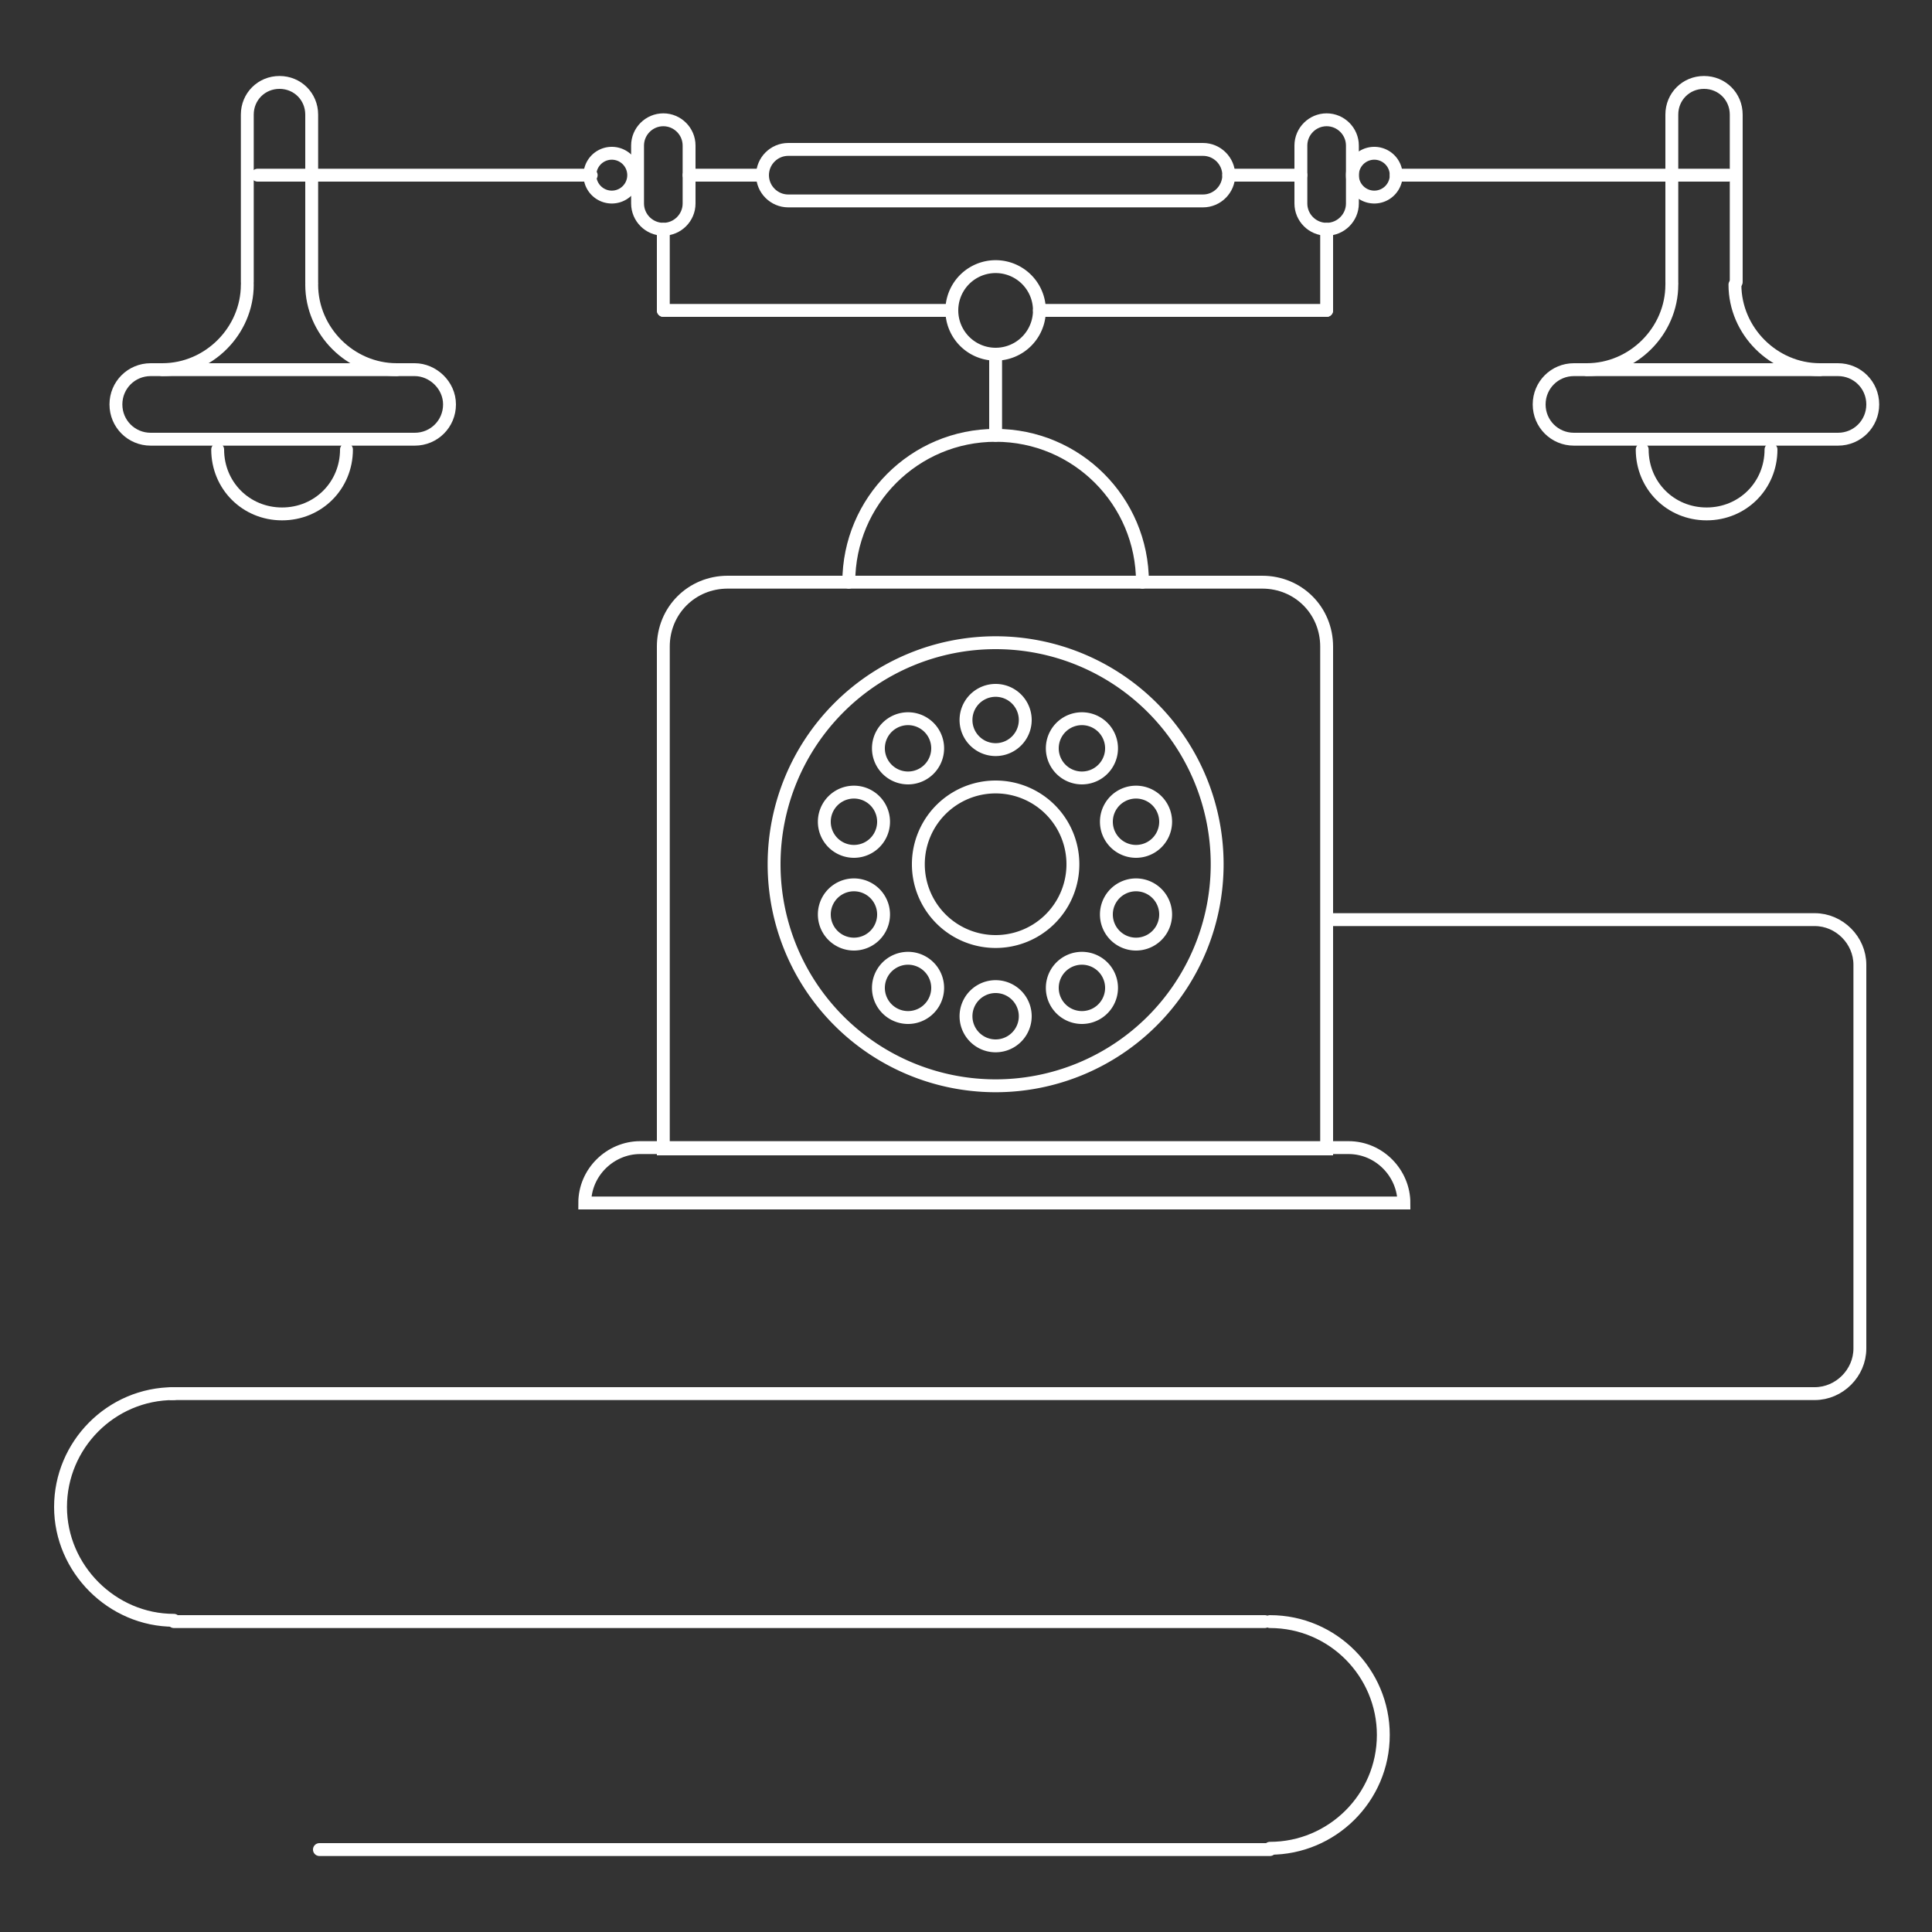 <?xml version="1.0" encoding="utf-8"?>
<!-- Generator: Adobe Illustrator 16.0.0, SVG Export Plug-In . SVG Version: 6.00 Build 0)  -->
<!DOCTYPE svg PUBLIC "-//W3C//DTD SVG 1.1//EN" "http://www.w3.org/Graphics/SVG/1.1/DTD/svg11.dtd">
<svg version="1.1" id="Layer_1" xmlns="http://www.w3.org/2000/svg" xmlns:xlink="http://www.w3.org/1999/xlink" x="0px" y="0px"
	 width="150px" height="150px" viewBox="0 0 150 150" enable-background="new 0 0 150 150" xml:space="preserve">

<rect x="0" y="0" width="150" height="150" fill="#333333" stroke="none"/>

<g class="ms">
	<path fill="none"  stroke="#fff" stroke-linecap="round" stroke-miterlimit="10" d="M103,89.2v-39c0-2.8-2.2-5-5-5H56.5
		c-2.8,0-5,2.2-5,5v39H103z"/>
	<path fill="none"  stroke="#fff" stroke-linecap="round" stroke-miterlimit="10" d="M109,93.4L109,93.4c0-2.3-1.9-4.3-4.3-4.3
		h-55c-2.3,0-4.3,1.9-4.3,4.3l0,0H109z"/>
	<path fill="none"  stroke="#fff" stroke-linecap="round" stroke-miterlimit="10" d="M60.1,67.1a17.2,17.2 0 1,0 34.4,0a17.2,17.2 0 1,0 -34.4,0"/>

	<path fill="none"  stroke="#fff" stroke-linecap="round" stroke-miterlimit="10" d="M71.3,67.1a6,6 0 1,0 12,0a6,6 0 1,0 -12,0"/>

	<path fill="none"  stroke="#fff" stroke-linecap="round" stroke-miterlimit="10" d="M75,55.9a2.3,2.3 0 1,0 4.6,0a2.3,2.3 0 1,0 -4.6,0"/>

	<path fill="none"  stroke="#fff" stroke-linecap="round" stroke-miterlimit="10" d="M75,78.9a2.3,2.3 0 1,0 4.6,0a2.3,2.3 0 1,0 -4.6,0"/>
	
	<path fill="none"  stroke="#fff" stroke-linecap="round" stroke-miterlimit="10" d="M81.7,58.1a2.3,2.3 0 1,0 4.6,0a2.3,2.3 0 1,0 -4.6,0"/>
	
	<path fill="none"  stroke="#fff" stroke-linecap="round" stroke-miterlimit="10" d="M68.2,76.7a2.3,2.3 0 1,0 4.6,0a2.3,2.3 0 1,0 -4.6,0"/>
	
	<path fill="none"  stroke="#fff" stroke-linecap="round" stroke-miterlimit="10" d="M85.9,63.8a2.3,2.3 0 1,0 4.6,0a2.3,2.3 0 1,0 -4.6,0"/>

	<path fill="none"  stroke="#fff" stroke-linecap="round" stroke-miterlimit="10" d="M64,71a2.3,2.3 0 1,0 4.6,0a2.3,2.3 0 1,0 -4.6,0"/>

	<path fill="none"  stroke="#fff" stroke-linecap="round" stroke-miterlimit="10" d="M85.9,71a2.3,2.3 0 1,0 4.6,0a2.3,2.3 0 1,0 -4.6,0"/>

	<path fill="none"  stroke="#fff" stroke-linecap="round" stroke-miterlimit="10" d="M64,63.8a2.3,2.3 0 1,0 4.6,0a2.3,2.3 0 1,0 -4.6,0"/>
	
	<path fill="none"  stroke="#fff" stroke-linecap="round" stroke-miterlimit="10" d="M81.7,76.7a2.3,2.3 0 1,0 4.6,0a2.3,2.3 0 1,0 -4.6,0"/>
	
	<path fill="none"  stroke="#fff" stroke-linecap="round" stroke-miterlimit="10" d="M68.2,58.1a2.3,2.3 0 1,0 4.6,0a2.3,2.3 0 1,0 -4.6,0"/>
	
	<path fill="none"  stroke="#fff" stroke-linecap="round" stroke-miterlimit="10" d="M65.9,45.2c0-6.3,5.1-11.4,11.4-11.4
		c6.3,0,11.4,5.1,11.4,11.4"/>
	<line fill="none"  stroke="#fff" stroke-linecap="round" stroke-miterlimit="10" x1="77.3" y1="33.8" x2="77.3" y2="27.9"/>

	<path fill="none"  stroke="#fff" stroke-linecap="round" stroke-miterlimit="10" d="M73.9,24.1a3.4,3.4 0 1,0 6.8,0a3.4,3.4 0 1,0 -6.8,0"/>
	
	<line fill="none"  stroke="#fff" stroke-linecap="round" stroke-miterlimit="10" x1="73.9" y1="24.1" x2="51.5" y2="24.1"/>
	<line fill="none"  stroke="#fff" stroke-linecap="round" stroke-miterlimit="10" x1="80.7" y1="24.1" x2="103" y2="24.1"/>
	<line fill="none"  stroke="#fff" stroke-linecap="round" stroke-miterlimit="10" x1="51.5" y1="24.1" x2="51.5" y2="17.8"/>
	<line fill="none"  stroke="#fff" stroke-linecap="round" stroke-miterlimit="10" x1="103" y1="24.1" x2="103" y2="17.8"/>
	<path fill="none"  stroke="#fff" stroke-linecap="round" stroke-miterlimit="10" d="M53.5,15.8c0,1.1-0.9,2-2,2l0,0
		c-1.1,0-2-0.9-2-2v-4.5c0-1.1,0.9-2,2-2l0,0c1.1,0,2,0.9,2,2V15.8z"/>
	<path fill="none"  stroke="#fff" stroke-linecap="round" stroke-miterlimit="10" d="M105,15.8c0,1.1-0.9,2-2,2l0,0
		c-1.1,0-2-0.9-2-2v-4.5c0-1.1,0.9-2,2-2l0,0c1.1,0,2,0.9,2,2V15.8z"/>
	<line fill="none"  stroke="#fff" stroke-linecap="round" stroke-miterlimit="10" x1="53.5" y1="13.6" x2="59.2" y2="13.6"/>
	<line fill="none"  stroke="#fff" stroke-linecap="round" stroke-miterlimit="10" x1="95.4" y1="13.6" x2="101" y2="13.6"/>
	<path fill="none"  stroke="#fff" stroke-linecap="round" stroke-miterlimit="10" d="M95.4,13.6c0,1.1-0.9,2-2,2H61.2
		c-1.1,0-2-0.9-2-2l0,0c0-1.1,0.9-2,2-2h32.2C94.5,11.6,95.4,12.5,95.4,13.6L95.4,13.6z"/>

	<path fill="none"  stroke="#fff" stroke-linecap="round" stroke-miterlimit="10" d="M45.8,13.6a1.7,1.7 0 1,0 3.4,0a1.7,1.7 0 1,0 -3.4,0"/>	
	
	<path fill="none"  stroke="#fff" stroke-linecap="round" stroke-miterlimit="10" d="M105,13.6a1.7,1.7 0 1,0 3.4,0a1.7,1.7 0 1,0 -3.4,0"/>	
	

	<line fill="none"  stroke="#fff" stroke-linecap="round" stroke-miterlimit="10" x1="20" y1="13.6" x2="45.9" y2="13.6"/>
	<path fill="none"  stroke="#fff" stroke-linecap="round" stroke-miterlimit="10" d="M19.2,21.9v-13c0-1.4,1.1-2.5,2.5-2.5l0,0
		c1.4,0,2.5,1.1,2.5,2.5v13"/>
	<path fill="none"  stroke="#fff" stroke-linecap="round" stroke-miterlimit="10" d="M19.2,22.1c0,3.6-3,6.6-6.6,6.6"/>
	<path fill="none"  stroke="#fff" stroke-linecap="round" stroke-miterlimit="10" d="M24.2,22.1c0,3.6,3,6.6,6.6,6.6"/>
	<path fill="none"  stroke="#fff" stroke-linecap="round" stroke-miterlimit="10" d="M34.9,31.4c0,1.5-1.2,2.7-2.7,2.7H11.7
		c-1.5,0-2.7-1.2-2.7-2.7l0,0c0-1.5,1.2-2.7,2.7-2.7h20.5C33.6,28.7,34.9,29.9,34.9,31.4L34.9,31.4z"/>
	<path fill="none"  stroke="#fff" stroke-linecap="round" stroke-miterlimit="10" d="M26.9,34.9c0,2.8-2.2,5-5,5c-2.8,0-5-2.2-5-5
		"/>
	<line fill="none"  stroke="#fff" stroke-linecap="round" stroke-miterlimit="10" x1="108.4" y1="13.6" x2="134.2" y2="13.6"/>
	<path fill="none"  stroke="#fff" stroke-linecap="round" stroke-miterlimit="10" d="M129.8,21.9v-13c0-1.4,1.1-2.5,2.5-2.5l0,0
		c1.4,0,2.5,1.1,2.5,2.5v13"/>
	<path fill="none"  stroke="#fff" stroke-linecap="round" stroke-miterlimit="10" d="M129.8,22.1c0,3.6-3,6.6-6.6,6.6"/>
	<path fill="none"  stroke="#fff" stroke-linecap="round" stroke-miterlimit="10" d="M134.7,22.1c0,3.6,3,6.6,6.6,6.6"/>
	<path fill="none"  stroke="#fff" stroke-linecap="round" stroke-miterlimit="10" d="M145.4,31.4c0,1.5-1.2,2.7-2.7,2.7h-20.5
		c-1.5,0-2.7-1.2-2.7-2.7l0,0c0-1.5,1.2-2.7,2.7-2.7h20.5C144.2,28.7,145.4,29.9,145.4,31.4L145.4,31.4z"/>
	<path fill="none"  stroke="#fff" stroke-linecap="round" stroke-miterlimit="10" d="M137.5,34.9c0,2.8-2.2,5-5,5
		c-2.8,0-5-2.2-5-5"/>
	<path fill="none"  stroke="#fff" stroke-linecap="round" stroke-miterlimit="10" d="M13.5,108.2c-4.9,0-8.8,4-8.8,8.8
		s4,8.8,8.8,8.8"/>
	<path fill="none"  stroke="#fff" stroke-linecap="round" stroke-miterlimit="10" d="M98.6,125.9c4.9,0,8.8,4,8.8,8.8
		c0,4.9-4,8.8-8.8,8.8"/>
	<path fill="none"  stroke="#fff" stroke-linecap="round" stroke-miterlimit="10" d="M103.4,71.4h37.5c1.9,0,3.5,1.6,3.5,3.5v29.8
		c0,1.9-1.6,3.5-3.5,3.5H13.3"/>
	<line fill="none"  stroke="#fff" stroke-linecap="round" stroke-miterlimit="10" x1="13.5" y1="125.9" x2="98.2" y2="125.9"/>
	<line fill="none"  stroke="#fff" stroke-linecap="round" stroke-miterlimit="10" x1="98.6" y1="143.6" x2="24.8" y2="143.6"/>
</g>
</svg>
